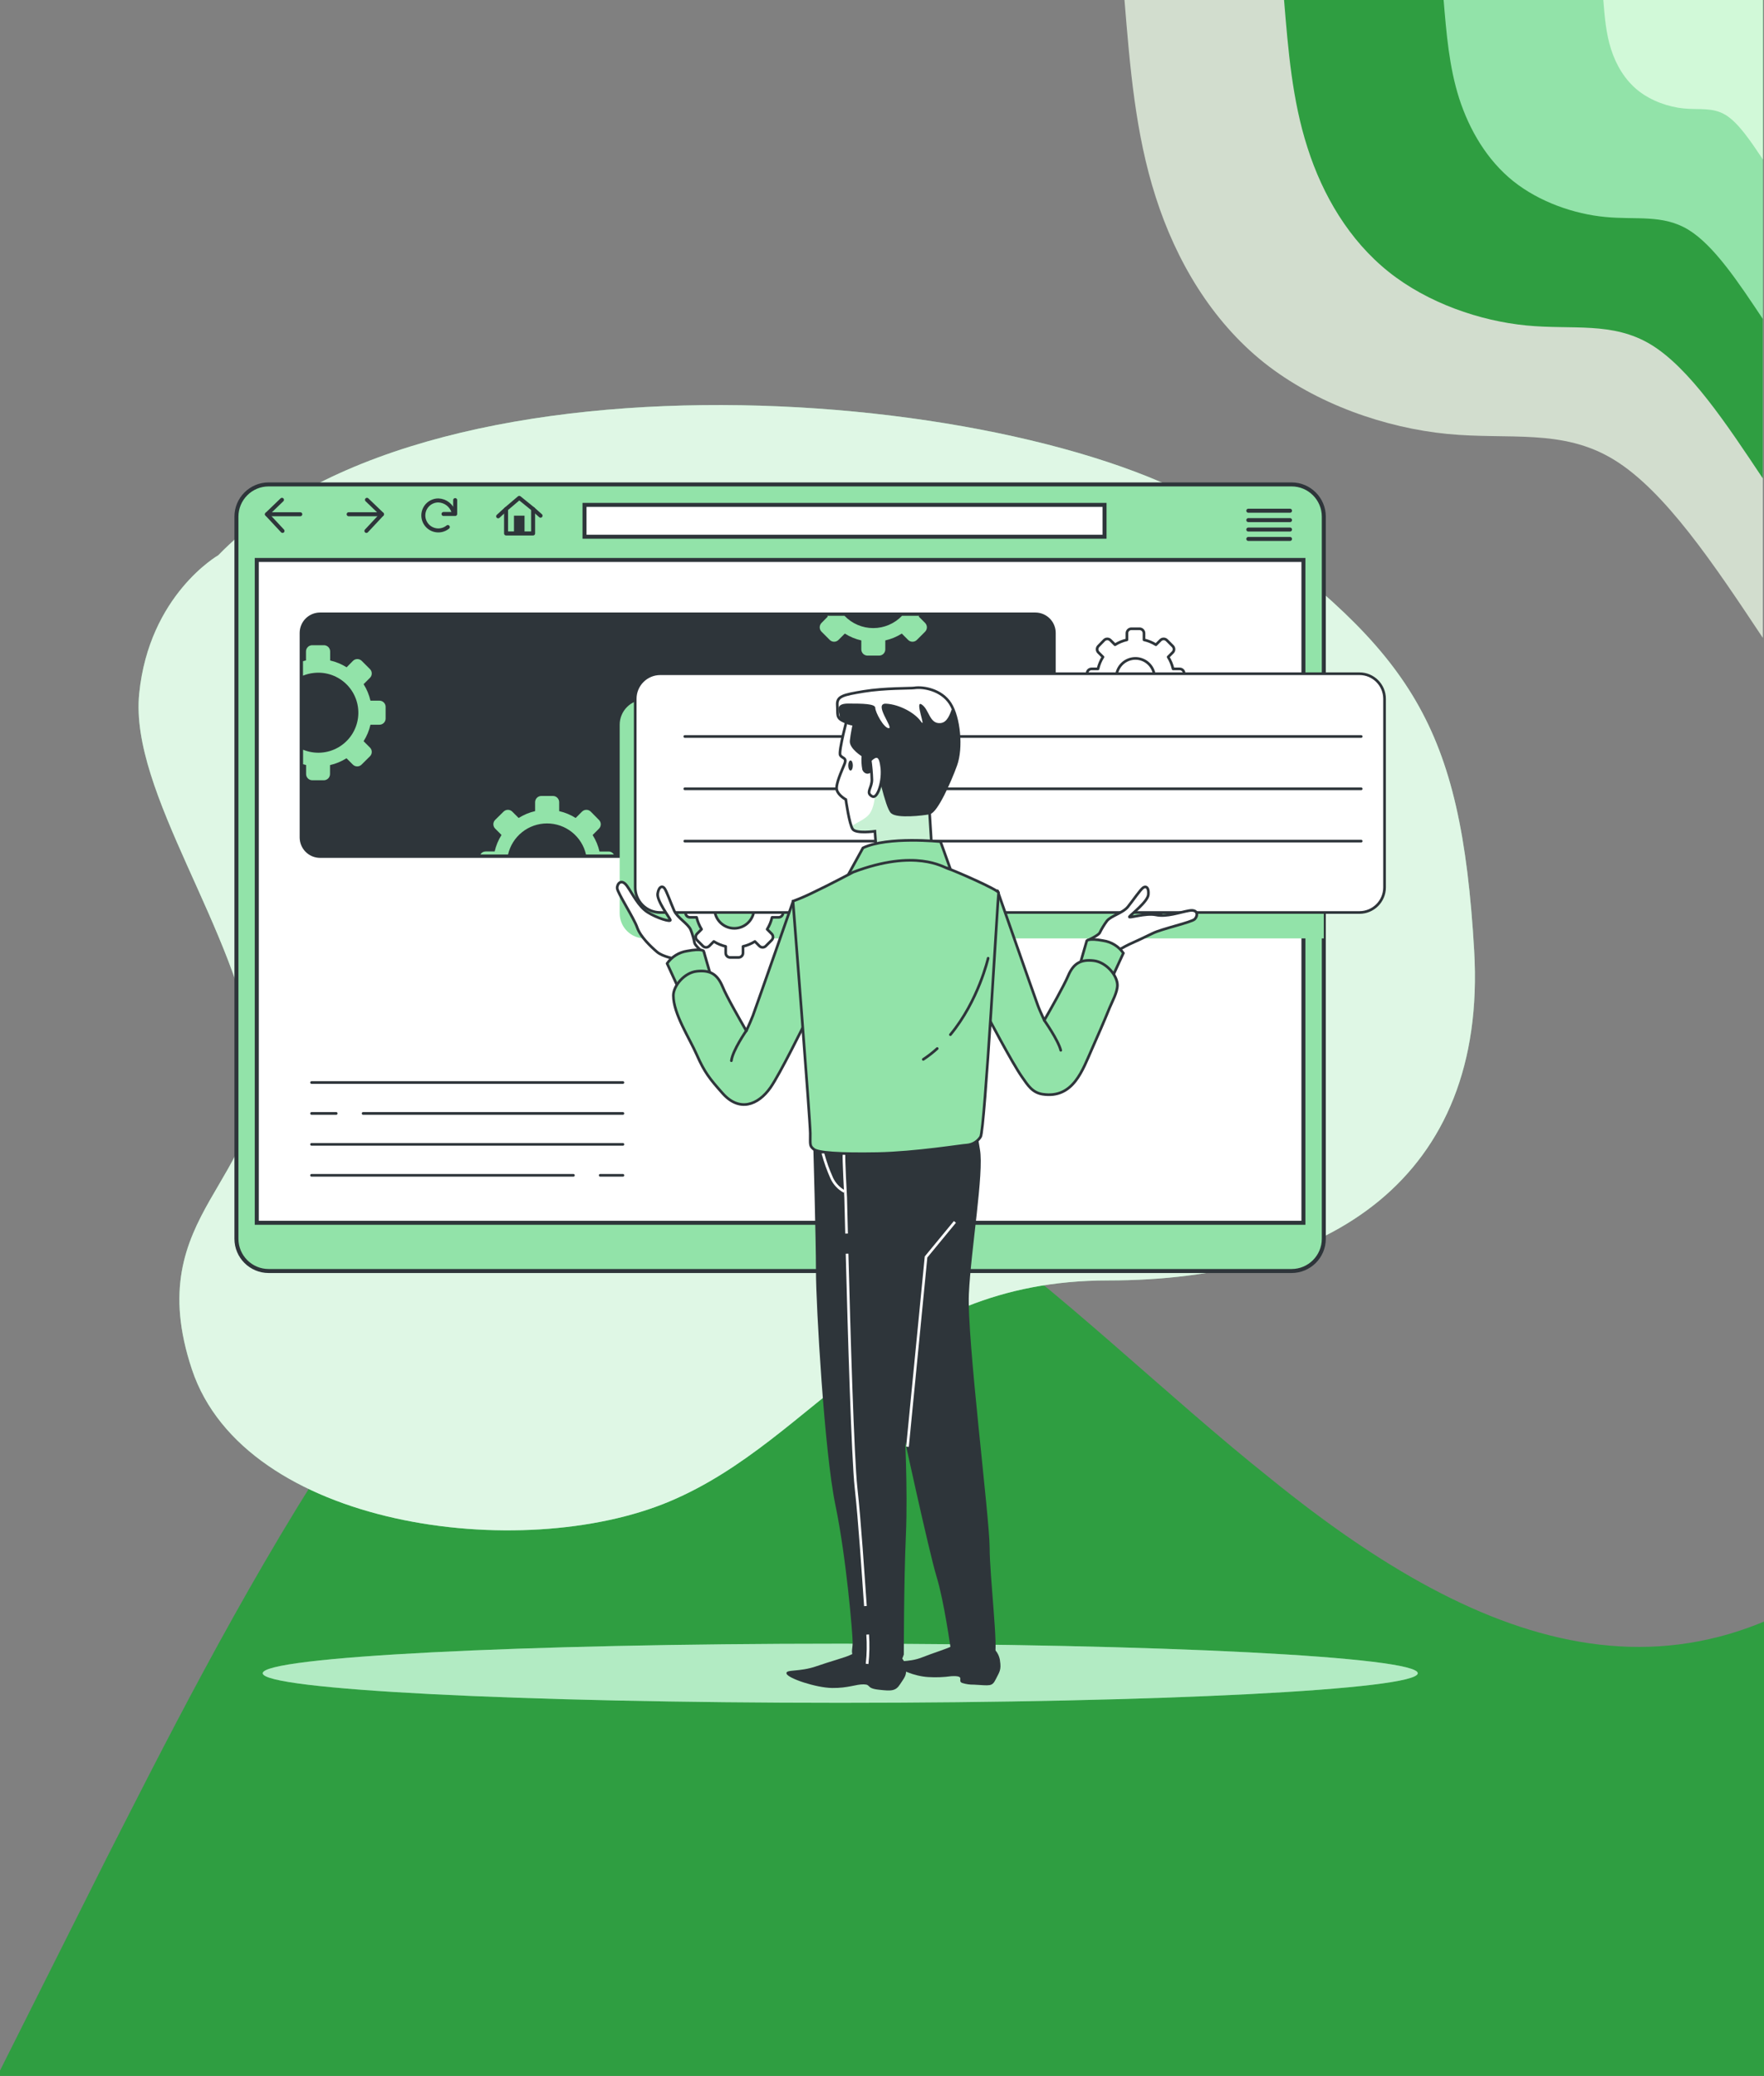 <svg width="662" height="779" viewBox="0 0 662 779" fill="none" xmlns="http://www.w3.org/2000/svg">
<rect x="0" y="0" width="662" height="779" fill="#808080" stroke="none"/>
<g clip-path="url(#clip0_914_84)">
<path d="M0 777L39.774 697.734C79.547 619.656 159.095 459.344 238.642 428.766C318.189 397 397.737 492 477.284 555.234C556.831 619.656 636.379 649.344 715.926 571.266C795.473 492 875.021 302 954.568 222.734C1034.12 144.656 1113.66 174.344 1153.44 191.266L1193.21 207V967H1153.44C1113.66 967 1034.12 967 954.568 967C875.021 967 795.473 967 715.926 967C636.379 967 556.831 967 477.284 967C397.737 967 318.189 967 238.642 967C159.095 967 79.547 967 39.774 967H0V777Z" fill="#2F9E41"/>
</g>
<path d="M81.927 208.353C81.927 208.353 55.949 223.197 52.238 260.308C48.527 297.419 89.349 349.374 95.534 396.381C101.719 443.389 52.238 454.522 72.031 513.899C91.823 573.277 195.733 586.884 251.4 563.38C307.066 539.877 333.044 480.499 415.925 480.499C498.805 480.499 558.183 442.152 553.235 356.797C548.287 271.442 529.731 245.464 462.932 195.983C396.132 146.502 163.571 124.235 81.927 208.353Z" fill="#92E3A9"/>
<path opacity="0.7" d="M81.927 208.353C81.927 208.353 55.949 223.197 52.238 260.308C48.527 297.419 89.349 349.374 95.534 396.381C101.719 443.389 52.238 454.522 72.031 513.899C91.823 573.277 195.733 586.884 251.4 563.38C307.066 539.877 333.044 480.499 415.925 480.499C498.805 480.499 558.183 442.152 553.235 356.797C548.287 271.442 529.731 245.464 462.932 195.983C396.132 146.502 163.571 124.235 81.927 208.353Z" fill="white"/>
<path d="M484.703 181.782H100.828C94.147 181.782 88.73 187.198 88.73 193.88V464.863C88.73 471.545 94.147 476.962 100.828 476.962H484.703C491.385 476.962 496.801 471.545 496.801 464.863V193.88C496.801 187.198 491.385 181.782 484.703 181.782Z" fill="#92E3A9" stroke="#2E353A" stroke-width="1.501" stroke-miterlimit="10"/>
<path d="M489.156 210.135H96.363V458.864H489.156V210.135Z" fill="white" stroke="#2E353A" stroke-width="1.501" stroke-miterlimit="10"/>
<path d="M116.909 406.228H233.772" stroke="#2E353A" stroke-linecap="round" stroke-linejoin="round"/>
<path d="M136.257 417.832H233.772" stroke="#2E353A" stroke-linecap="round" stroke-linejoin="round"/>
<path d="M116.909 417.832H126.187" stroke="#2E353A" stroke-linecap="round" stroke-linejoin="round"/>
<path d="M116.909 429.435H233.772" stroke="#2E353A" stroke-linecap="round" stroke-linejoin="round"/>
<path d="M225.249 441.051H233.772" stroke="#2E353A" stroke-linecap="round" stroke-linejoin="round"/>
<path d="M116.909 441.051H215.191" stroke="#2E353A" stroke-linecap="round" stroke-linejoin="round"/>
<path d="M388.537 230.471H120.163C116.276 230.471 113.125 233.623 113.125 237.51V314.268C113.125 318.155 116.276 321.306 120.163 321.306H388.537C392.424 321.306 395.576 318.155 395.576 314.268V237.51C395.576 233.623 392.424 230.471 388.537 230.471Z" fill="#2E353A"/>
<path d="M388.549 231.09C389.392 231.09 390.226 231.256 391.004 231.579C391.782 231.902 392.489 232.375 393.085 232.971C393.68 233.567 394.151 234.275 394.473 235.054C394.794 235.833 394.959 236.667 394.957 237.51V314.268C394.959 315.11 394.794 315.945 394.473 316.724C394.151 317.502 393.68 318.21 393.085 318.807C392.489 319.403 391.782 319.876 391.004 320.199C390.226 320.522 389.392 320.688 388.549 320.688H120.114C118.411 320.688 116.778 320.011 115.574 318.807C114.37 317.603 113.694 315.97 113.694 314.268V237.51C113.694 235.807 114.37 234.174 115.574 232.97C116.778 231.766 118.411 231.09 120.114 231.09H388.549ZM388.549 229.853H120.114C118.084 229.856 116.138 230.664 114.703 232.099C113.268 233.534 112.46 235.48 112.457 237.51V314.268C112.46 316.297 113.268 318.243 114.703 319.678C116.138 321.114 118.084 321.922 120.114 321.925H388.549C390.578 321.922 392.522 321.113 393.956 319.678C395.389 318.242 396.194 316.296 396.194 314.268V237.51C396.194 235.481 395.389 233.536 393.956 232.1C392.522 230.664 390.578 229.856 388.549 229.853Z" fill="#2E353A"/>
<path d="M338.511 231.09C337.116 232.546 335.441 233.706 333.586 234.498C331.731 235.29 329.735 235.698 327.718 235.698C325.701 235.698 323.705 235.29 321.85 234.498C319.995 233.706 318.32 232.546 316.925 231.09H310.467L310.641 231.386L308.303 233.762C307.869 234.199 307.626 234.791 307.626 235.407C307.626 236.023 307.869 236.614 308.303 237.052L311.383 240.132C311.598 240.35 311.854 240.523 312.137 240.641C312.419 240.759 312.722 240.819 313.028 240.819C313.334 240.819 313.637 240.759 313.92 240.641C314.202 240.523 314.458 240.35 314.673 240.132L317.048 237.757C318.949 238.96 321.041 239.83 323.234 240.33V243.695C323.234 244.312 323.479 244.903 323.915 245.339C324.351 245.776 324.942 246.021 325.559 246.021H329.914C330.53 246.021 331.122 245.776 331.558 245.339C331.994 244.903 332.239 244.312 332.239 243.695V240.33C334.432 239.83 336.524 238.96 338.424 237.757L340.799 240.132C341.014 240.35 341.271 240.523 341.553 240.641C341.836 240.759 342.139 240.819 342.445 240.819C342.751 240.819 343.054 240.759 343.336 240.641C343.619 240.523 343.875 240.35 344.09 240.132L347.17 237.052C347.604 236.614 347.847 236.023 347.847 235.407C347.847 234.791 347.604 234.199 347.17 233.762L344.795 231.386L344.968 231.09H338.511Z" fill="#92E3A9"/>
<path d="M228.341 319.537H224.976C224.476 317.344 223.606 315.253 222.403 313.352L224.778 310.977C224.996 310.762 225.169 310.506 225.287 310.223C225.405 309.941 225.466 309.638 225.466 309.332C225.466 309.026 225.405 308.723 225.287 308.44C225.169 308.158 224.996 307.902 224.778 307.687L221.711 304.582C221.494 304.364 221.237 304.19 220.954 304.072C220.67 303.954 220.366 303.893 220.059 303.893C219.752 303.893 219.448 303.954 219.165 304.072C218.881 304.19 218.624 304.364 218.408 304.582L216.033 306.957C214.131 305.755 212.04 304.885 209.847 304.384V301.019C209.844 300.401 209.596 299.81 209.158 299.374C208.72 298.938 208.127 298.693 207.509 298.693H203.155C202.537 298.693 201.944 298.938 201.506 299.374C201.068 299.81 200.82 300.401 200.817 301.019V304.384C198.625 304.885 196.533 305.755 194.632 306.957L192.257 304.582C192.042 304.364 191.786 304.191 191.503 304.073C191.221 303.955 190.918 303.894 190.612 303.894C190.306 303.894 190.003 303.955 189.72 304.073C189.438 304.191 189.182 304.364 188.966 304.582L185.837 307.662C185.619 307.877 185.446 308.133 185.328 308.416C185.21 308.698 185.15 309.001 185.15 309.307C185.15 309.613 185.21 309.916 185.328 310.199C185.446 310.481 185.619 310.737 185.837 310.952L188.212 313.327C187.009 315.228 186.139 317.32 185.639 319.513H182.274C181.87 319.511 181.473 319.617 181.123 319.819C180.773 320.021 180.483 320.313 180.282 320.663H190.661C191.418 317.35 193.278 314.392 195.935 312.274C198.593 310.155 201.891 309.002 205.289 309.002C208.687 309.002 211.985 310.155 214.643 312.274C217.3 314.392 219.16 317.35 219.917 320.663H230.37C230.163 320.312 229.865 320.022 229.509 319.824C229.152 319.626 228.749 319.527 228.341 319.537V319.537Z" fill="#92E3A9"/>
<path d="M117.194 292.805H121.511C122.131 292.805 122.726 292.559 123.165 292.12C123.603 291.682 123.849 291.087 123.849 290.467V287.115C126.042 286.613 128.133 285.743 130.035 284.542L132.41 286.917C132.625 287.135 132.881 287.307 133.163 287.425C133.446 287.543 133.749 287.604 134.055 287.604C134.361 287.604 134.664 287.543 134.946 287.425C135.229 287.307 135.485 287.135 135.7 286.917L138.83 283.812C139.047 283.597 139.22 283.341 139.338 283.058C139.456 282.776 139.517 282.473 139.517 282.167C139.517 281.861 139.456 281.558 139.338 281.275C139.22 280.993 139.047 280.737 138.83 280.521L136.455 278.146C137.658 276.246 138.528 274.154 139.028 271.961H142.392C143.009 271.961 143.601 271.716 144.037 271.28C144.473 270.844 144.718 270.252 144.718 269.636V265.257C144.718 264.64 144.473 264.048 144.037 263.612C143.601 263.176 143.009 262.931 142.392 262.931H139.028C138.523 260.739 137.653 258.649 136.455 256.746L138.83 254.371C139.047 254.155 139.22 253.899 139.338 253.617C139.456 253.334 139.517 253.031 139.517 252.725C139.517 252.419 139.456 252.116 139.338 251.834C139.22 251.552 139.047 251.295 138.83 251.08L135.75 248C135.312 247.566 134.721 247.323 134.104 247.323C133.488 247.323 132.897 247.566 132.459 248L130.084 250.412C128.18 249.22 126.089 248.354 123.899 247.851V244.487C123.902 244.173 123.843 243.863 123.724 243.573C123.604 243.283 123.428 243.02 123.206 242.8C122.983 242.579 122.718 242.406 122.427 242.29C122.136 242.174 121.825 242.117 121.511 242.124H117.157C116.54 242.124 115.949 242.369 115.513 242.805C115.076 243.241 114.831 243.833 114.831 244.45V247.814C114.448 247.901 114.077 248.012 113.706 248.124V253.554C115.017 253.011 116.401 252.666 117.813 252.527C120.088 252.275 122.391 252.547 124.546 253.321C126.7 254.096 128.649 255.352 130.243 256.995C131.838 258.638 133.035 260.624 133.745 262.801C134.454 264.977 134.656 267.287 134.336 269.554C134.016 271.821 133.182 273.985 131.897 275.88C130.612 277.775 128.912 279.351 126.925 280.488C124.938 281.625 122.717 282.293 120.432 282.44C118.148 282.587 115.859 282.21 113.743 281.338V286.781C114.114 286.892 114.485 287.003 114.869 287.09V290.442C114.865 290.75 114.923 291.056 115.038 291.342C115.153 291.628 115.324 291.888 115.54 292.107C115.756 292.327 116.014 292.502 116.298 292.621C116.581 292.741 116.886 292.804 117.194 292.805V292.805Z" fill="#92E3A9"/>
<path d="M414.514 189.464H219.361V201.413H414.514V189.464Z" fill="white" stroke="#2E353A" stroke-width="1.501" stroke-miterlimit="10"/>
<path d="M105.813 187.559L100.185 192.977L106.024 199.236" stroke="#2E353A" stroke-width="1.501" stroke-linecap="round" stroke-linejoin="round"/>
<path d="M100.185 192.977H112.691" stroke="#2E353A" stroke-width="1.501" stroke-linecap="round" stroke-linejoin="round"/>
<path d="M137.717 187.559L143.358 192.977L137.507 199.236" stroke="#2E353A" stroke-width="1.501" stroke-linecap="round" stroke-linejoin="round"/>
<path d="M143.345 192.977H130.839" stroke="#2E353A" stroke-width="1.501" stroke-linecap="round" stroke-linejoin="round"/>
<path d="M170.238 192.272C169.878 191.014 169.128 189.903 168.097 189.099C167.065 188.294 165.805 187.837 164.498 187.794C163.596 187.793 162.707 188.009 161.906 188.424C161.105 188.839 160.415 189.441 159.895 190.178C159.375 190.915 159.04 191.766 158.918 192.66C158.795 193.554 158.89 194.464 159.193 195.314C159.496 196.164 160 196.928 160.66 197.543C161.32 198.157 162.119 198.604 162.988 198.845C163.857 199.087 164.772 199.116 165.655 198.93C166.538 198.744 167.363 198.348 168.061 197.777" stroke="#2E353A" stroke-width="1.501" stroke-linecap="round" stroke-linejoin="round"/>
<path d="M166.44 192.878H170.819V187.67" stroke="#2E353A" stroke-width="1.501" stroke-linecap="round" stroke-linejoin="round"/>
<path d="M200.063 191.035L194.867 186.829L189.919 191.035V200.189H200.063V191.035Z" stroke="#2E353A" stroke-width="1.501" stroke-linecap="round" stroke-linejoin="round"/>
<path d="M196.847 193.509H192.888V199.855H196.847V193.509Z" fill="#2E353A"/>
<path d="M189.919 191.035L186.95 193.756" stroke="#2E353A" stroke-width="1.501" stroke-linecap="round" stroke-linejoin="round"/>
<path d="M200.063 191.035L202.859 193.521" stroke="#2E353A" stroke-width="1.501" stroke-linecap="round" stroke-linejoin="round"/>
<path d="M468.473 191.653H484.122" stroke="#2E353A" stroke-width="1.501" stroke-linecap="round" stroke-linejoin="round"/>
<path d="M468.473 195.179H484.122" stroke="#2E353A" stroke-width="1.501" stroke-linecap="round" stroke-linejoin="round"/>
<path d="M468.473 198.717H484.122" stroke="#2E353A" stroke-width="1.501" stroke-linecap="round" stroke-linejoin="round"/>
<path d="M468.473 202.242H484.122" stroke="#2E353A" stroke-width="1.501" stroke-linecap="round" stroke-linejoin="round"/>
<g style="mix-blend-mode:multiply">
<path d="M496.801 262.547H241.973C240.737 262.547 239.513 262.791 238.371 263.264C237.229 263.737 236.191 264.43 235.317 265.305C234.443 266.179 233.749 267.217 233.276 268.359C232.803 269.501 232.56 270.725 232.56 271.961V342.732C232.56 343.968 232.803 345.192 233.276 346.334C233.749 347.476 234.443 348.514 235.317 349.388C236.191 350.262 237.229 350.956 238.371 351.429C239.513 351.902 240.737 352.145 241.973 352.145H496.801V262.547Z" fill="#92E3A9"/>
</g>
<path d="M315.329 639C435.032 639 532.069 634.032 532.069 627.904C532.069 621.776 435.032 616.808 315.329 616.808C195.627 616.808 98.59 621.776 98.59 627.904C98.59 634.032 195.627 639 315.329 639Z" fill="#92E3A9"/>
<path opacity="0.3" d="M315.329 639C435.032 639 532.069 634.032 532.069 627.904C532.069 621.776 435.032 616.808 315.329 616.808C195.627 616.808 98.59 621.776 98.59 627.904C98.59 634.032 195.627 639 315.329 639Z" fill="white"/>
<path d="M322.059 620.284C321.035 620.296 320.03 620.555 319.127 621.038C317.581 621.855 310.901 623.686 306.596 625.207C299.879 627.595 294.634 626.308 295.178 628.065C295.723 629.821 306.2 633.347 312.262 633.433C318.323 633.52 321.243 632.011 324.137 632.073C327.032 632.134 324.904 633.532 329.729 634.077C334.553 634.621 336.124 634.633 337.806 631.998C339.489 629.363 340.441 628.683 339.909 625.343V625.232C339.641 623.795 338.872 622.501 337.74 621.577C336.608 620.653 335.185 620.16 333.724 620.185L322.059 620.284Z" fill="#2E353A"/>
<path d="M359.603 617.067C358.704 617.044 357.82 617.295 357.067 617.785C355.743 618.614 349.991 620.358 346.292 621.855C340.515 624.205 335.914 622.634 336.396 624.539C336.879 626.444 343.113 629.042 348.395 629.339C351.252 629.516 354.12 629.409 356.956 629.017C362.671 628.695 359.034 630.724 361.087 631.553C362.522 632.007 364.023 632.221 365.528 632.184C371.552 632.505 372.282 632.988 373.668 630.205C375.053 627.421 375.845 626.729 375.264 623.116V623.005C374.732 619.801 372.344 617.439 369.722 617.364L359.603 617.067Z" fill="#2E353A"/>
<path d="M305.681 428.668C305.681 428.668 306.72 465.037 306.72 477.246C306.72 489.455 309.837 544.639 313.994 564.642C318.15 584.645 320.488 613.22 320.488 616.338C320.488 619.455 319.449 620.234 321.527 622.312C323.605 624.391 331.423 628.287 334.269 626.988C337.114 625.69 338.685 620.803 338.685 620.803C338.685 620.803 338.685 593.786 339.464 576.122C340.243 558.457 338.945 535.3 338.945 535.3C338.945 535.3 349.076 582.072 351.933 591.424C354.791 600.776 357.129 617.735 357.648 621.112C358.168 624.49 360.444 624.601 363.351 624.601C366.84 624.601 371.157 624.156 372.715 621.558C374.274 618.96 370.897 591.684 370.897 580.736C370.897 569.788 362.324 502.172 363.104 485.485C363.883 468.797 368.819 440.024 367.26 431.451C366.333 426.409 365.812 421.3 365.701 416.174C365.701 416.174 312.175 409.989 305.681 428.668Z" fill="#2E353A" stroke="#2E353A" stroke-miterlimit="10"/>
<path d="M308.81 432.75C309.676 435.978 310.801 439.13 312.175 442.176C313.169 444.28 314.807 446.013 316.851 447.124" stroke="white" stroke-miterlimit="10"/>
<path d="M325.621 613.381C325.881 617.05 325.811 620.735 325.411 624.391" stroke="white" stroke-miterlimit="10"/>
<path d="M317.89 470.467C318.62 498.746 320.005 546.854 321.267 558.408C322.677 571.211 323.927 590.805 324.78 602.693" stroke="white" stroke-miterlimit="10"/>
<path d="M316.764 433.146C316.504 433.925 317.37 449.45 317.37 449.45C317.37 449.45 317.494 454.695 317.704 462.909" stroke="white" stroke-miterlimit="10"/>
<path d="M244.893 330.646C244.893 330.646 244.633 324.461 245.932 325.97C247.231 327.479 247.491 330.386 248.01 333.244C248.01 333.244 248.79 327.788 249.569 329.347C250.417 331.291 250.687 333.438 250.348 335.532C250.185 338.5 250.812 341.459 252.167 344.105C253.206 345.663 246.712 341.297 244.893 330.646Z" fill="white" stroke="#2E353A" stroke-miterlimit="10"/>
<path d="M440.418 338.785C440.418 338.785 444.129 333.763 442.174 334.332C440.22 334.901 438.463 337.128 436.385 339.206C436.385 339.206 438.785 334.258 437.263 335.099C435.459 336.249 434.025 337.893 433.132 339.837C431.612 342.39 429.438 344.491 426.835 345.923C425.103 346.641 432.958 346.603 440.418 338.785Z" fill="white" stroke="#2E353A" stroke-linecap="round" stroke-linejoin="round"/>
<path d="M444.376 255.818V252.688C444.378 252.468 444.336 252.249 444.253 252.045C444.17 251.841 444.047 251.656 443.892 251.499C443.736 251.343 443.552 251.219 443.348 251.134C443.145 251.049 442.927 251.006 442.706 251.006H440.232C439.872 249.425 439.249 247.915 438.389 246.54L440.096 244.833C440.411 244.518 440.587 244.091 440.587 243.645C440.587 243.2 440.411 242.773 440.096 242.458L437.882 240.244C437.567 239.929 437.14 239.753 436.695 239.753C436.249 239.753 435.822 239.929 435.507 240.244L433.8 241.951C432.423 241.086 430.909 240.462 429.322 240.108V237.634C429.323 237.413 429.281 237.195 429.198 236.991C429.115 236.787 428.992 236.601 428.837 236.445C428.682 236.288 428.497 236.164 428.294 236.079C428.09 235.995 427.872 235.951 427.652 235.951H424.584C424.14 235.954 423.715 236.133 423.402 236.448C423.09 236.763 422.914 237.189 422.914 237.634V240.108C421.33 240.46 419.82 241.084 418.448 241.951L416.729 240.244C416.574 240.088 416.39 239.965 416.187 239.881C415.984 239.797 415.767 239.754 415.548 239.754C415.328 239.754 415.111 239.797 414.908 239.881C414.705 239.965 414.521 240.088 414.366 240.244L412.214 242.458C411.899 242.773 411.723 243.2 411.723 243.645C411.723 244.091 411.899 244.518 412.214 244.833L413.921 246.54C413.057 247.915 412.43 249.424 412.065 251.006H409.653C409.207 251.006 408.779 251.183 408.463 251.499C408.148 251.814 407.971 252.242 407.971 252.688V255.818C407.971 256.039 408.014 256.258 408.099 256.462C408.183 256.666 408.307 256.851 408.463 257.007C408.62 257.164 408.805 257.288 409.009 257.372C409.213 257.457 409.432 257.5 409.653 257.5H412.065C412.43 259.082 413.057 260.591 413.921 261.966L412.214 263.673C411.899 263.988 411.723 264.415 411.723 264.861C411.723 265.306 411.899 265.733 412.214 266.048L414.428 268.262C414.583 268.418 414.767 268.541 414.97 268.625C415.173 268.709 415.39 268.752 415.609 268.752C415.829 268.752 416.046 268.709 416.249 268.625C416.451 268.541 416.636 268.418 416.791 268.262L418.51 266.555C419.883 267.421 421.393 268.048 422.976 268.411V270.823C422.976 271.267 423.151 271.693 423.464 272.008C423.777 272.323 424.202 272.502 424.646 272.505H427.788C428.008 272.505 428.226 272.462 428.43 272.377C428.633 272.292 428.818 272.168 428.973 272.012C429.128 271.855 429.251 271.67 429.334 271.466C429.418 271.262 429.46 271.043 429.458 270.823V268.411C431.044 268.046 432.557 267.419 433.936 266.555L435.643 268.262C435.958 268.577 436.385 268.753 436.831 268.753C437.276 268.753 437.703 268.577 438.018 268.262L440.232 266.048C440.547 265.733 440.723 265.306 440.723 264.861C440.723 264.415 440.547 263.988 440.232 263.673L438.525 261.966C439.385 260.591 440.008 259.081 440.368 257.5H442.843C443.264 257.466 443.656 257.273 443.941 256.961C444.225 256.649 444.381 256.24 444.376 255.818ZM426.86 261.384C425.386 261.54 423.899 261.235 422.605 260.511C421.311 259.788 420.272 258.681 419.633 257.343C418.994 256.005 418.785 254.502 419.035 253.04C419.284 251.579 419.981 250.23 421.028 249.181C422.076 248.131 423.423 247.432 424.884 247.18C426.345 246.927 427.849 247.133 429.188 247.77C430.527 248.407 431.636 249.443 432.362 250.735C433.088 252.028 433.396 253.514 433.243 254.989C433.077 256.622 432.354 258.149 431.197 259.313C430.039 260.477 428.517 261.209 426.885 261.384H426.86Z" fill="white" stroke="#2E353A" stroke-linecap="round" stroke-linejoin="round"/>
<path d="M293.842 342.521V339.379C293.842 339.159 293.798 338.941 293.714 338.737C293.629 338.534 293.505 338.349 293.348 338.194C293.192 338.039 293.007 337.916 292.802 337.833C292.598 337.75 292.38 337.708 292.16 337.709H289.686C289.343 336.146 288.736 334.652 287.892 333.293L289.599 331.574C289.754 331.419 289.877 331.234 289.961 331.032C290.045 330.829 290.089 330.612 290.089 330.392C290.089 330.173 290.045 329.956 289.961 329.753C289.877 329.55 289.754 329.366 289.599 329.211L287.385 326.984C287.069 326.67 286.642 326.494 286.197 326.494C285.752 326.494 285.325 326.67 285.01 326.984L283.302 328.704C281.928 327.84 280.419 327.213 278.837 326.848V324.374C278.834 323.93 278.655 323.505 278.34 323.192C278.025 322.88 277.599 322.704 277.154 322.704H274.025C273.581 322.704 273.155 322.88 272.84 323.192C272.524 323.505 272.346 323.93 272.342 324.374V326.848C270.761 327.213 269.251 327.84 267.877 328.704L266.17 326.984C265.854 326.67 265.427 326.494 264.982 326.494C264.537 326.494 264.11 326.67 263.795 326.984L261.58 329.211C261.425 329.366 261.302 329.55 261.218 329.753C261.134 329.956 261.091 330.173 261.091 330.392C261.091 330.612 261.134 330.829 261.218 331.032C261.302 331.234 261.425 331.419 261.58 331.574L263.287 333.293C262.422 334.666 261.794 336.176 261.432 337.759H258.958C258.737 337.757 258.519 337.799 258.315 337.882C258.111 337.965 257.925 338.088 257.769 338.243C257.613 338.399 257.488 338.583 257.404 338.787C257.319 338.99 257.275 339.208 257.275 339.429V342.571C257.275 342.791 257.319 343.009 257.404 343.213C257.488 343.416 257.613 343.601 257.769 343.756C257.925 343.911 258.111 344.034 258.315 344.117C258.519 344.2 258.737 344.242 258.958 344.241H261.432C261.796 345.826 262.424 347.34 263.287 348.719L261.58 350.426C261.266 350.741 261.09 351.168 261.09 351.613C261.09 352.059 261.266 352.486 261.58 352.801L263.795 355.015C264.11 355.33 264.537 355.506 264.982 355.506C265.427 355.506 265.854 355.33 266.17 355.015L267.877 353.296C269.251 354.16 270.761 354.787 272.342 355.151V357.625C272.342 357.846 272.386 358.064 272.471 358.267C272.555 358.471 272.68 358.655 272.836 358.811C272.992 358.966 273.178 359.089 273.382 359.172C273.586 359.255 273.804 359.297 274.025 359.295H277.154C277.375 359.297 277.593 359.255 277.797 359.172C278.001 359.089 278.187 358.966 278.343 358.811C278.5 358.655 278.624 358.471 278.709 358.267C278.793 358.064 278.837 357.846 278.837 357.625V355.151C280.419 354.787 281.928 354.16 283.302 353.296L285.01 355.015C285.325 355.33 285.752 355.506 286.197 355.506C286.642 355.506 287.069 355.33 287.385 355.015L289.599 352.801C289.913 352.486 290.09 352.059 290.09 351.613C290.09 351.168 289.913 350.741 289.599 350.426L287.892 348.719C288.757 347.342 289.38 345.828 289.735 344.241H292.209C292.429 344.236 292.647 344.188 292.848 344.098C293.05 344.009 293.232 343.881 293.384 343.721C293.535 343.561 293.654 343.373 293.733 343.167C293.811 342.961 293.849 342.742 293.842 342.521V342.521ZM276.35 348.323C274.825 348.484 273.287 348.168 271.949 347.419C270.611 346.67 269.537 345.525 268.876 344.141C268.215 342.757 267.999 341.202 268.257 339.69C268.516 338.178 269.237 336.784 270.32 335.698C271.404 334.613 272.797 333.889 274.308 333.628C275.819 333.367 277.375 333.58 278.76 334.238C280.145 334.897 281.292 335.968 282.044 337.305C282.795 338.642 283.114 340.179 282.956 341.705C282.781 343.398 282.029 344.98 280.826 346.185C279.624 347.39 278.043 348.145 276.35 348.323V348.323Z" fill="white" stroke="#2E353A" stroke-linecap="round" stroke-linejoin="round"/>
<path d="M510.186 252.824H247.8C242.601 252.824 238.386 257.039 238.386 262.238V333.008C238.386 338.208 242.601 342.422 247.8 342.422H510.186C515.385 342.422 519.6 338.208 519.6 333.008V262.238C519.6 257.039 515.385 252.824 510.186 252.824Z" fill="white" stroke="#2E353A" stroke-linecap="round" stroke-linejoin="round"/>
<path d="M510.829 276.377H256.991" stroke="#2E353A" stroke-linecap="round" stroke-linejoin="round"/>
<path d="M510.829 296.009H256.991" stroke="#2E353A" stroke-linecap="round" stroke-linejoin="round"/>
<path d="M510.829 315.641H256.991" stroke="#2E353A" stroke-linecap="round" stroke-linejoin="round"/>
<path d="M264.104 357.65C264.104 357.65 261.049 355.04 260.678 353.939C260.339 352.197 259.838 350.491 259.181 348.842C258.117 346.529 254.233 344.463 252.996 341.717C251.759 338.971 250.113 334.159 249.285 333.231C248.456 332.303 247.231 332.724 246.811 335.322C246.39 337.919 251.252 344.29 251.561 345.218C251.87 346.146 246.477 344.537 243.013 342.311C239.549 340.084 237.422 335.445 235.331 332.501C233.24 329.557 231.533 331.623 231.62 333.318C231.706 335.012 237.929 344.575 239.129 348.063C240.329 351.551 244.324 355.3 246.551 357.205C248.777 359.11 253.664 359.877 253.664 359.877L256.942 363.142L264.104 357.65Z" fill="white" stroke="#2E353A" stroke-miterlimit="10"/>
<path d="M254.765 371.171L250.349 361.559C251.217 360.305 252.334 359.243 253.63 358.439C254.926 357.634 256.373 357.105 257.882 356.883C263.337 355.844 264.067 356.883 264.067 356.883L266.925 366.779C266.925 366.779 257.585 367.534 254.765 371.171Z" fill="#92E3A9" stroke="#2E353A" stroke-linecap="round" stroke-linejoin="round"/>
<path d="M297.628 338.241C297.628 338.241 284.379 376.169 282.561 381.104C282.091 382.341 281.188 384.444 280.087 386.844C277.773 382.824 272.664 373.954 271.143 370.194C269.065 365.246 266.195 364.009 261.531 364.479C256.868 364.949 252.699 369.934 252.699 373.571C252.699 380.461 258.797 389.652 261.494 395.837C264.389 402.394 266.331 404.843 271.217 410.323C277.402 417.263 284.416 414.863 289.154 408.109C292.791 402.913 302.056 383.999 302.056 383.999C302.056 383.999 299.706 344.154 297.628 338.241Z" fill="#92E3A9" stroke="#2E353A" stroke-linecap="round" stroke-linejoin="round"/>
<path d="M280.074 386.782C280.074 386.782 274.953 394.143 274.471 398.039" stroke="#2E353A" stroke-linecap="round" stroke-linejoin="round"/>
<path d="M408.404 352.801C408.404 352.801 412.028 351.069 412.672 350.117C413.444 348.515 414.367 346.99 415.43 345.564C417.051 343.61 421.393 342.633 423.285 340.282C425.178 337.932 428.011 333.726 429.075 333.058C430.138 332.39 431.19 333.058 430.955 335.718C430.72 338.377 424.361 343.239 423.842 344.006C423.322 344.773 429.842 342.509 433.862 343.338C437.882 344.167 442.669 342.36 446.232 341.73C449.795 341.099 449.56 343.758 448.347 344.933C447.135 346.109 435.977 348.558 432.662 350.203C429.347 351.848 426.477 353.135 423.743 354.384C421.78 355.351 419.875 356.433 418.04 357.625L414.032 359.939L408.404 352.801Z" fill="white" stroke="#2E353A" stroke-linecap="round" stroke-linejoin="round"/>
<path d="M417.162 367.287L421.578 357.675C420.71 356.421 419.593 355.359 418.297 354.555C417.001 353.75 415.554 353.221 414.045 352.999C408.589 351.96 407.859 352.999 407.859 352.999L405.002 362.895C405.002 362.895 414.354 363.65 417.162 367.287Z" fill="#92E3A9" stroke="#2E353A" stroke-miterlimit="10"/>
<path d="M410.457 360.508C405.781 359.988 402.923 361.287 400.845 366.223C399.262 369.934 394.227 378.853 391.901 382.873C390.788 380.473 389.885 378.42 389.427 377.133C387.609 372.185 374.36 334.27 374.36 334.27C372.282 340.245 369.944 380.04 369.944 380.04C369.944 380.04 379.84 398.942 383.551 404.15C385.691 407.205 387.386 410.038 391.308 410.62C402.837 412.339 406.288 401.49 409.863 393.474C412.102 388.415 414.329 383.343 416.407 378.21C417.421 375.735 419.351 372.408 419.351 369.649C419.289 365.988 415.133 361.052 410.457 360.508Z" fill="#92E3A9" stroke="#2E353A" stroke-linecap="round" stroke-linejoin="round"/>
<path d="M391.901 382.898C391.901 382.898 397.097 390.246 398.087 394.143" stroke="#2E353A" stroke-linecap="round" stroke-linejoin="round"/>
<path d="M318.199 268.547C318.199 268.547 314.562 282.055 315.342 283.391C316.121 284.727 317.94 284.171 316.9 286.768C315.861 289.366 313.523 294.314 314.043 296.392C314.562 298.471 317.42 300.029 317.42 300.029C317.42 300.029 318.719 309.381 320.018 311.163C321.317 312.944 328.331 311.942 328.331 311.942L328.85 318.956L349.645 317.719L348.865 305.25L347.826 266.79L318.199 268.547Z" fill="white"/>
<g style="mix-blend-mode:multiply" opacity="0.5">
<path d="M328.281 311.942L328.801 318.956L349.595 317.719L348.816 305.25L348.371 289.069C345.662 289.069 343.188 289.181 342.421 289.181C340.528 289.181 336.396 288.859 335.444 289.181C334.491 289.502 333.229 289.811 333.229 289.811L328.479 294.883C328.479 294.883 328.789 301.538 326.574 305.027C324.719 307.946 319.845 309.097 319.573 310.42C319.685 310.698 319.817 310.966 319.968 311.224C320.216 311.41 320.488 311.608 320.785 311.806C323.036 312.709 328.281 311.942 328.281 311.942Z" fill="#92E3A9"/>
</g>
<path d="M318.199 268.547C318.199 268.547 314.562 282.055 315.342 283.391C316.121 284.727 317.94 284.171 316.9 286.768C315.861 289.366 313.523 294.314 314.043 296.392C314.562 298.471 317.42 300.029 317.42 300.029C317.42 300.029 318.719 309.381 320.018 311.163C321.317 312.944 328.331 311.942 328.331 311.942L328.85 318.956L349.645 317.719L348.865 305.25L347.826 266.79L318.199 268.547Z" stroke="#2E353A" stroke-miterlimit="10"/>
<path d="M320.055 287.263C320.055 288.314 319.672 289.156 319.202 289.156C318.731 289.156 318.336 288.314 318.336 287.263C318.336 286.212 318.719 285.37 319.202 285.37C319.684 285.37 320.055 286.212 320.055 287.263Z" fill="#2E353A"/>
<path d="M343.101 258.156C341.864 258.354 331.968 258.156 324.125 259.455C316.282 260.754 313.994 261.273 314.229 264.65C314.464 268.027 313.709 269.326 316.567 270.625C317.783 271.263 319.102 271.682 320.463 271.862C320.463 271.862 319.684 275.499 319.424 278.047C319.164 280.596 323.84 283.503 323.84 283.503C323.691 285.242 323.779 286.994 324.1 288.711C324.62 289.948 325.919 290.269 326.698 289.23C327.477 288.191 327.997 283.243 328.776 285.321C329.555 287.399 332.673 302.998 334.763 304.817C336.854 306.635 346.194 305.596 348.791 305.076C351.389 304.557 356.325 293.646 358.688 287.14C361.05 280.633 359.925 269.215 356.609 264.019C353.294 258.824 346.478 257.636 343.101 258.156Z" fill="white" stroke="#2E353A" stroke-miterlimit="10"/>
<path d="M357.401 265.59C356.473 268.064 355.52 271.157 352.885 271.355C348.766 271.676 348.766 266.283 345.909 264.378C343.051 262.473 347.814 273.891 345.599 270.724C343.385 267.557 337.67 264.378 332.598 264.069C327.526 263.76 335.443 273.26 333.551 273.26C331.658 273.26 328.479 267.236 328.479 265.652C328.479 264.069 323.716 264.019 318.323 264.019C312.929 264.019 315.156 267.186 315.156 269.091C315.158 269.362 315.235 269.628 315.379 269.858C315.761 270.146 316.176 270.387 316.616 270.576C317.832 271.214 319.151 271.633 320.512 271.813C320.512 271.813 319.733 275.449 319.473 277.998C319.214 280.546 323.889 283.453 323.889 283.453C323.741 285.193 323.828 286.945 324.149 288.661C324.669 289.898 325.968 290.22 326.747 289.18C327.526 288.141 328.046 283.193 328.825 285.271C329.605 287.35 332.722 302.949 334.812 304.767C336.903 306.585 346.243 305.546 348.84 305.027C351.438 304.507 356.374 293.597 358.737 287.09C360.827 281.338 360.122 271.231 357.401 265.59Z" fill="#2E353A"/>
<path d="M323.865 318.177L318.15 328.568C318.15 328.568 332.437 324.411 340.243 324.411C345.73 324.51 351.202 325.031 356.609 325.97L352.972 315.839C352.972 315.839 333.217 313.76 323.865 318.177Z" fill="#92E3A9" stroke="#2E353A" stroke-miterlimit="10"/>
<path d="M320.228 327.269C320.228 327.269 310.876 332.217 305.384 334.802C302.848 336.065 300.246 337.192 297.591 338.179C297.591 338.179 304.085 420.875 304.085 425.291C304.085 429.707 303.825 429.967 305.384 431.266C306.943 432.565 315.008 433.158 329.296 432.899C343.583 432.639 361.458 429.707 362.807 429.707C363.857 429.632 364.874 429.31 365.777 428.769C366.679 428.227 367.442 427.481 368.002 426.59C369.561 424.252 374.497 336.101 374.756 335.05C375.016 333.998 357.611 326.477 355.793 325.957C353.974 325.438 343.62 318.449 320.228 327.269Z" fill="#92E3A9" stroke="#2E353A" stroke-miterlimit="10"/>
<path d="M351.723 393.474C350.088 394.966 348.338 396.327 346.49 397.544" stroke="#2E353A" stroke-linecap="round" stroke-linejoin="round"/>
<path d="M370.822 359.592C370.822 359.592 367.21 375.538 356.671 388.267" stroke="#2E353A" stroke-linecap="round" stroke-linejoin="round"/>
<path d="M326.574 285.309C326.918 287.728 327.129 290.165 327.205 292.607C327.205 295.452 325.3 297.036 326.574 298.31C327.848 299.584 328.789 298.941 329.741 296.726C330.764 294.103 331.187 291.284 330.978 288.475C330.694 286.286 330.372 281.499 326.574 285.309Z" fill="white" stroke="#2E353A" stroke-miterlimit="10"/>
<path d="M340.565 542.895L347.529 471.692L358.366 458.53" stroke="white" stroke-miterlimit="10"/>
<path d="M661.581 239.404C643.19 211.713 624.75 184.072 605.507 172.405C586.314 160.738 566.27 165.094 543.169 162.841C520.067 160.588 493.96 151.674 474.266 136.001C454.622 120.278 441.343 97.795 433.726 73.959C426.059 50.174 424.055 25.087 422 0H661.581V239.404Z" fill="#D2DDCE"/>
<path d="M661.581 179.566C647.751 158.785 633.97 138.054 619.538 129.291C605.106 120.578 590.073 123.833 572.784 122.131C555.446 120.428 535.852 113.768 521.12 102.001C506.337 90.183 496.415 73.359 490.702 55.482C484.94 37.656 483.436 18.828 481.883 0H661.581V179.566Z" fill="#2F9E41"/>
<path d="M661.581 119.727C652.361 105.857 643.19 92.036 633.569 86.177C623.948 80.369 613.926 82.572 602.4 81.42C590.824 80.319 577.795 75.862 567.924 68.001C558.102 60.139 551.487 48.872 547.629 37.005C543.82 25.087 542.818 12.569 541.766 0H661.581V119.727Z" fill="#92E3A9"/>
<path d="M661.581 59.839C656.971 52.928 652.361 46.018 647.55 43.114C642.739 40.209 637.728 41.261 631.966 40.71C626.203 40.159 619.688 37.906 614.777 34C609.816 30.044 606.509 24.436 604.605 18.477C602.701 12.569 602.2 6.259 601.698 0H661.581V59.839Z" fill="#D1F9D8"/>
<defs>
<clipPath id="clip0_914_84">
<rect width="662" height="365" fill="white" transform="translate(0 414)"/>
</clipPath>
</defs>
</svg>

